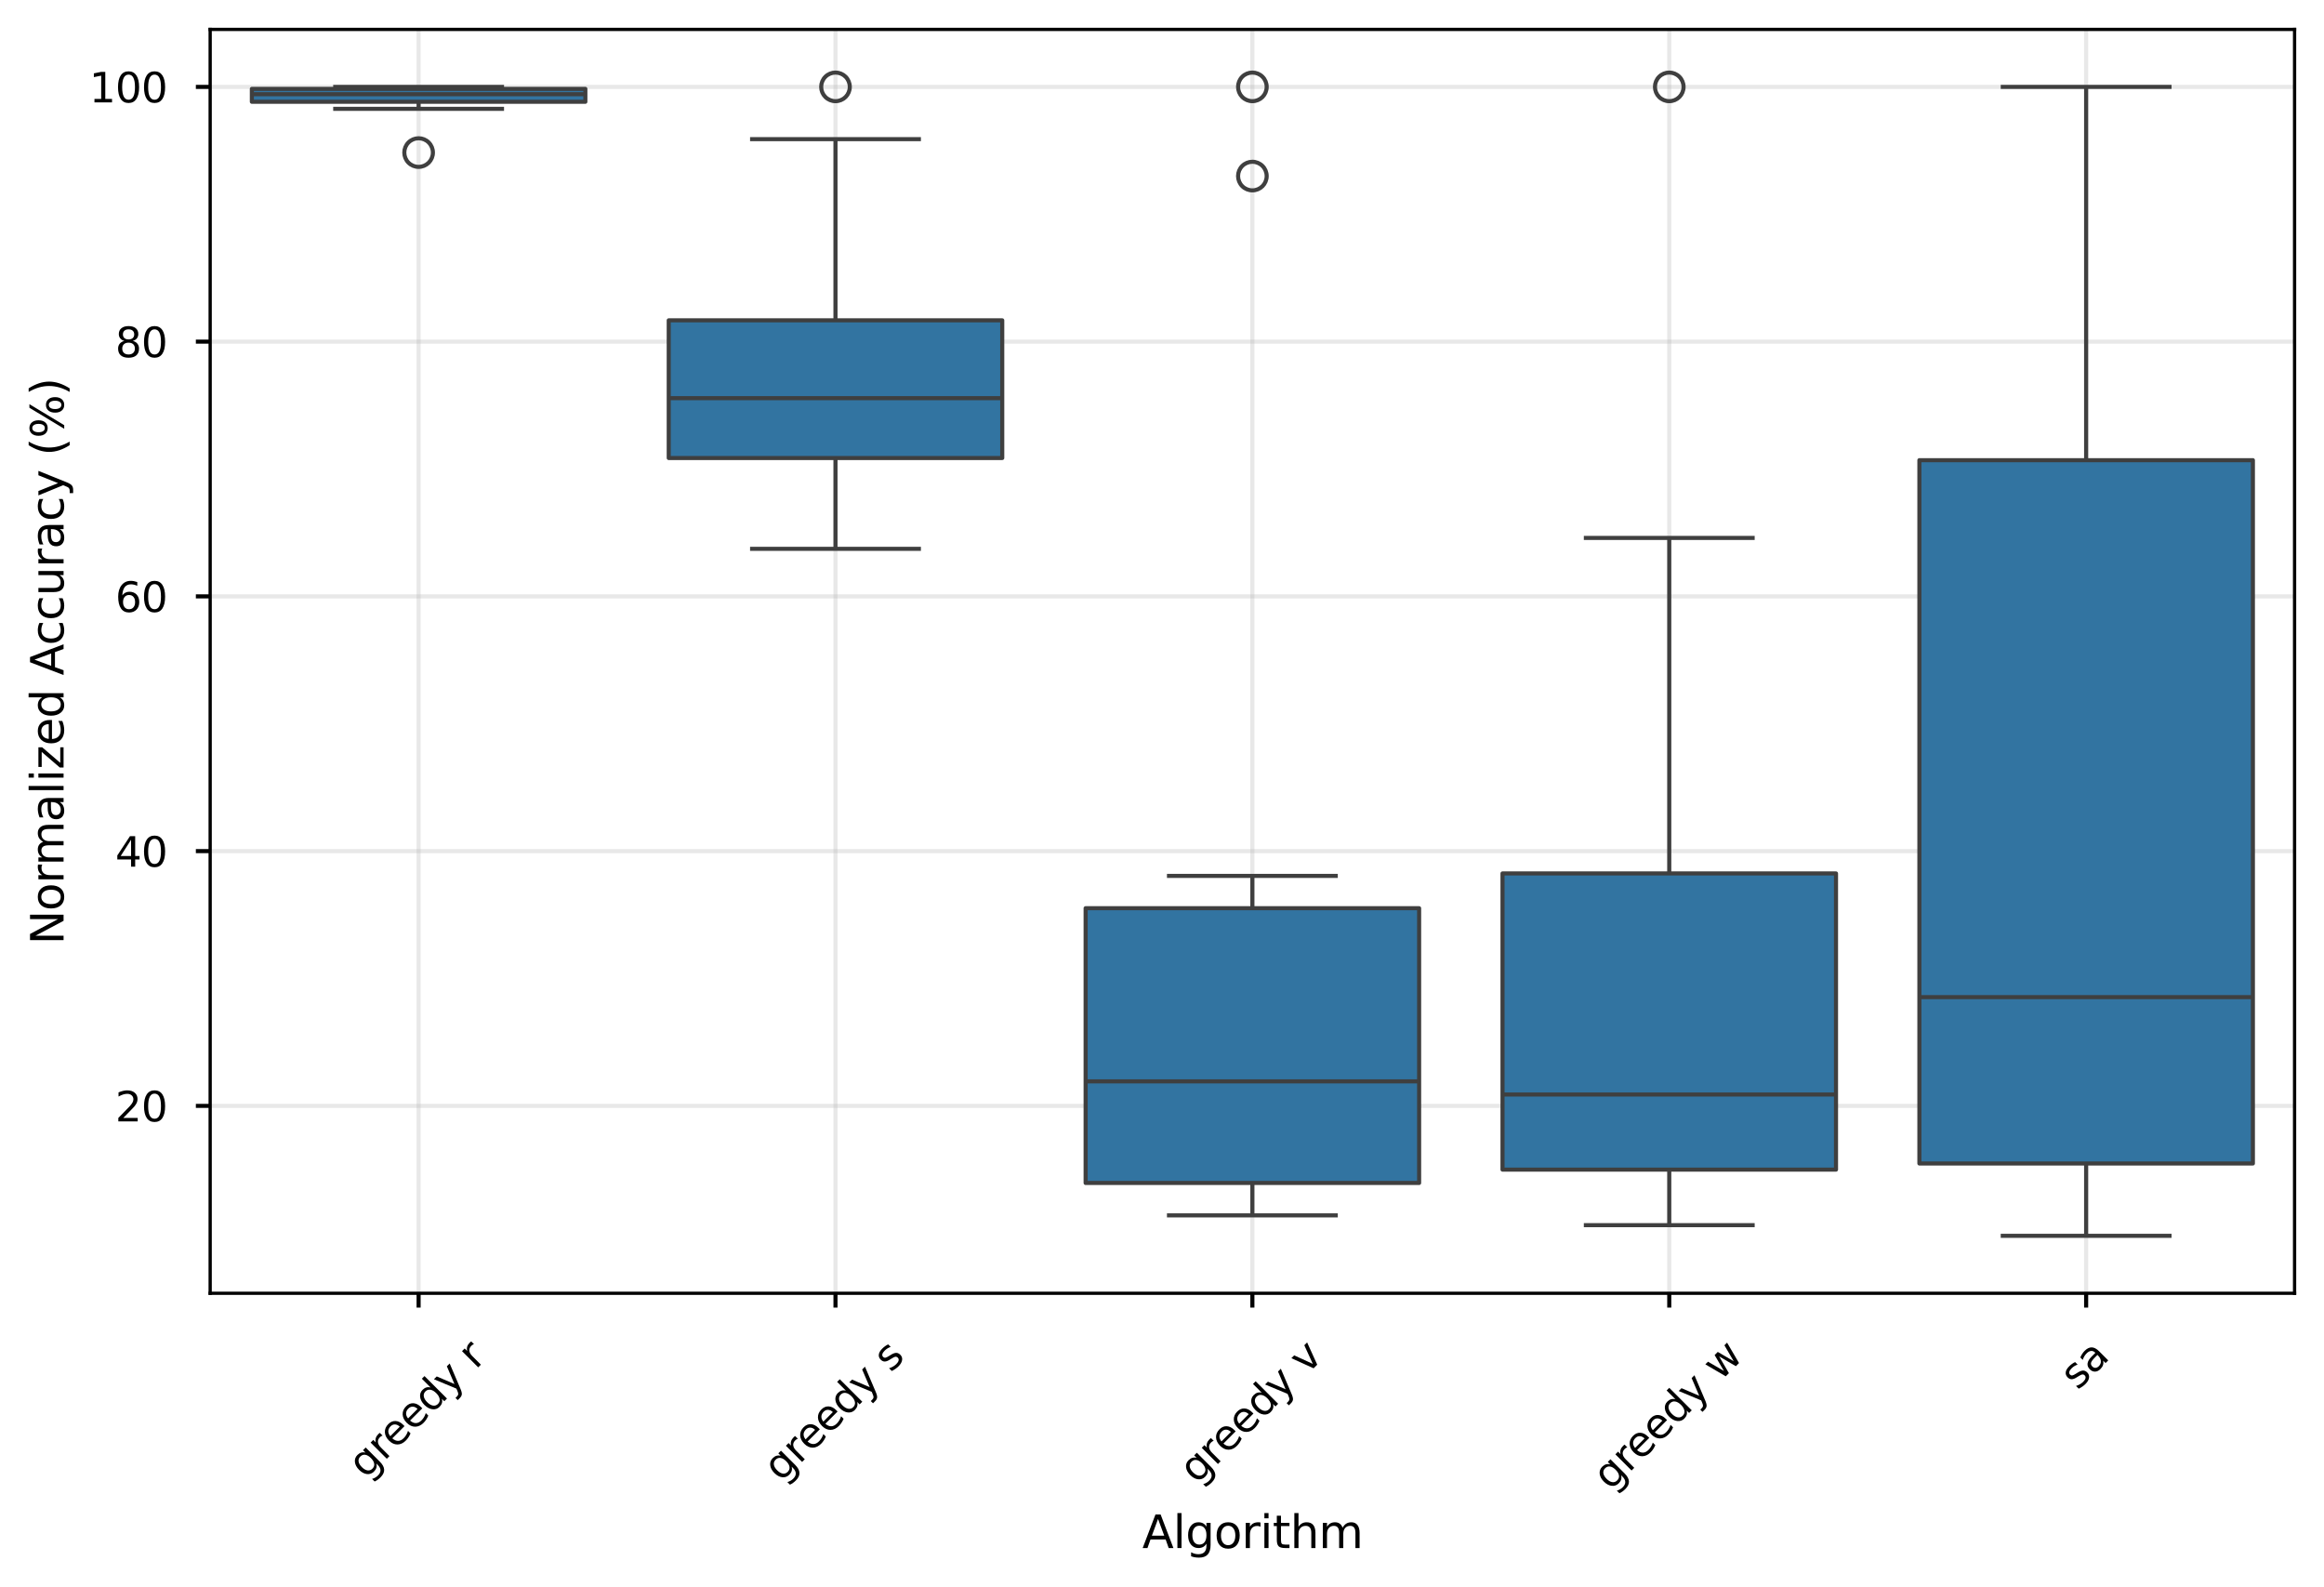 <?xml version="1.0" encoding="utf-8" standalone="no"?>
<!DOCTYPE svg PUBLIC "-//W3C//DTD SVG 1.1//EN"
  "http://www.w3.org/Graphics/SVG/1.1/DTD/svg11.dtd">
<svg xmlns:xlink="http://www.w3.org/1999/xlink" width="568.743pt" height="388.294pt" viewBox="0 0 568.743 388.294" xmlns="http://www.w3.org/2000/svg" version="1.1">
 <defs>
  <style type="text/css">*{stroke-linejoin: round; stroke-linecap: butt}</style>
 </defs>
 <g id="figure_1">
  <g id="patch_1">
   <path d="M 0 388.294 
L 568.743 388.294 
L 568.743 0 
L 0 0 
z
" style="fill: #ffffff"/>
  </g>
  <g id="axes_1">
   <g id="patch_2">
    <path d="M 51.433 316.462 
L 561.543 316.462 
L 561.543 7.2 
L 51.433 7.2 
z
" style="fill: #ffffff"/>
   </g>
   <g id="matplotlib.axis_1">
    <g id="xtick_1">
     <g id="line2d_1">
      <path d="M 102.444 316.462 
L 102.444 7.2 
" clip-path="url(#p4f96dc0944)" style="fill: none; stroke: #b0b0b0; stroke-opacity: 0.3; stroke-linecap: square"/>
     </g>
     <g id="line2d_2">
      <defs>
       <path id="m3c3578607c" d="M 0 0 
L 0 3.5 
" style="stroke: #000000"/>
      </defs>
      <g>
       <use xlink:href="#m3c3578607c" x="102.444" y="316.462" style="stroke: #000000"/>
      </g>
     </g>
     <g id="text_1">
      <!-- greedy r -->
      <g transform="translate(89.512 362.101) rotate(-45) scale(0.1 -0.1)">
       <defs>
        <path id="DejaVuSans-67" d="M 2906 1791 
Q 2906 2416 2648 2759 
Q 2391 3103 1925 3103 
Q 1463 3103 1205 2759 
Q 947 2416 947 1791 
Q 947 1169 1205 825 
Q 1463 481 1925 481 
Q 2391 481 2648 825 
Q 2906 1169 2906 1791 
z
M 3481 434 
Q 3481 -459 3084 -895 
Q 2688 -1331 1869 -1331 
Q 1566 -1331 1297 -1286 
Q 1028 -1241 775 -1147 
L 775 -588 
Q 1028 -725 1275 -790 
Q 1522 -856 1778 -856 
Q 2344 -856 2625 -561 
Q 2906 -266 2906 331 
L 2906 616 
Q 2728 306 2450 153 
Q 2172 0 1784 0 
Q 1141 0 747 490 
Q 353 981 353 1791 
Q 353 2603 747 3093 
Q 1141 3584 1784 3584 
Q 2172 3584 2450 3431 
Q 2728 3278 2906 2969 
L 2906 3500 
L 3481 3500 
L 3481 434 
z
" transform="scale(0.016)"/>
        <path id="DejaVuSans-72" d="M 2631 2963 
Q 2534 3019 2420 3045 
Q 2306 3072 2169 3072 
Q 1681 3072 1420 2755 
Q 1159 2438 1159 1844 
L 1159 0 
L 581 0 
L 581 3500 
L 1159 3500 
L 1159 2956 
Q 1341 3275 1631 3429 
Q 1922 3584 2338 3584 
Q 2397 3584 2469 3576 
Q 2541 3569 2628 3553 
L 2631 2963 
z
" transform="scale(0.016)"/>
        <path id="DejaVuSans-65" d="M 3597 1894 
L 3597 1613 
L 953 1613 
Q 991 1019 1311 708 
Q 1631 397 2203 397 
Q 2534 397 2845 478 
Q 3156 559 3463 722 
L 3463 178 
Q 3153 47 2828 -22 
Q 2503 -91 2169 -91 
Q 1331 -91 842 396 
Q 353 884 353 1716 
Q 353 2575 817 3079 
Q 1281 3584 2069 3584 
Q 2775 3584 3186 3129 
Q 3597 2675 3597 1894 
z
M 3022 2063 
Q 3016 2534 2758 2815 
Q 2500 3097 2075 3097 
Q 1594 3097 1305 2825 
Q 1016 2553 972 2059 
L 3022 2063 
z
" transform="scale(0.016)"/>
        <path id="DejaVuSans-64" d="M 2906 2969 
L 2906 4863 
L 3481 4863 
L 3481 0 
L 2906 0 
L 2906 525 
Q 2725 213 2448 61 
Q 2172 -91 1784 -91 
Q 1150 -91 751 415 
Q 353 922 353 1747 
Q 353 2572 751 3078 
Q 1150 3584 1784 3584 
Q 2172 3584 2448 3432 
Q 2725 3281 2906 2969 
z
M 947 1747 
Q 947 1113 1208 752 
Q 1469 391 1925 391 
Q 2381 391 2643 752 
Q 2906 1113 2906 1747 
Q 2906 2381 2643 2742 
Q 2381 3103 1925 3103 
Q 1469 3103 1208 2742 
Q 947 2381 947 1747 
z
" transform="scale(0.016)"/>
        <path id="DejaVuSans-79" d="M 2059 -325 
Q 1816 -950 1584 -1140 
Q 1353 -1331 966 -1331 
L 506 -1331 
L 506 -850 
L 844 -850 
Q 1081 -850 1212 -737 
Q 1344 -625 1503 -206 
L 1606 56 
L 191 3500 
L 800 3500 
L 1894 763 
L 2988 3500 
L 3597 3500 
L 2059 -325 
z
" transform="scale(0.016)"/>
        <path id="DejaVuSans-20" transform="scale(0.016)"/>
       </defs>
       <use xlink:href="#DejaVuSans-67"/>
       <use xlink:href="#DejaVuSans-72" transform="translate(63.477 0)"/>
       <use xlink:href="#DejaVuSans-65" transform="translate(102.34 0)"/>
       <use xlink:href="#DejaVuSans-65" transform="translate(163.863 0)"/>
       <use xlink:href="#DejaVuSans-64" transform="translate(225.387 0)"/>
       <use xlink:href="#DejaVuSans-79" transform="translate(288.863 0)"/>
       <use xlink:href="#DejaVuSans-20" transform="translate(348.043 0)"/>
       <use xlink:href="#DejaVuSans-72" transform="translate(379.83 0)"/>
      </g>
     </g>
    </g>
    <g id="xtick_2">
     <g id="line2d_3">
      <path d="M 204.466 316.462 
L 204.466 7.2 
" clip-path="url(#p4f96dc0944)" style="fill: none; stroke: #b0b0b0; stroke-opacity: 0.3; stroke-linecap: square"/>
     </g>
     <g id="line2d_4">
      <g>
       <use xlink:href="#m3c3578607c" x="204.466" y="316.462" style="stroke: #000000"/>
      </g>
     </g>
     <g id="text_2">
      <!-- greedy s -->
      <g transform="translate(191.146 362.878) rotate(-45) scale(0.1 -0.1)">
       <defs>
        <path id="DejaVuSans-73" d="M 2834 3397 
L 2834 2853 
Q 2591 2978 2328 3040 
Q 2066 3103 1784 3103 
Q 1356 3103 1142 2972 
Q 928 2841 928 2578 
Q 928 2378 1081 2264 
Q 1234 2150 1697 2047 
L 1894 2003 
Q 2506 1872 2764 1633 
Q 3022 1394 3022 966 
Q 3022 478 2636 193 
Q 2250 -91 1575 -91 
Q 1294 -91 989 -36 
Q 684 19 347 128 
L 347 722 
Q 666 556 975 473 
Q 1284 391 1588 391 
Q 1994 391 2212 530 
Q 2431 669 2431 922 
Q 2431 1156 2273 1281 
Q 2116 1406 1581 1522 
L 1381 1569 
Q 847 1681 609 1914 
Q 372 2147 372 2553 
Q 372 3047 722 3315 
Q 1072 3584 1716 3584 
Q 2034 3584 2315 3537 
Q 2597 3491 2834 3397 
z
" transform="scale(0.016)"/>
       </defs>
       <use xlink:href="#DejaVuSans-67"/>
       <use xlink:href="#DejaVuSans-72" transform="translate(63.477 0)"/>
       <use xlink:href="#DejaVuSans-65" transform="translate(102.34 0)"/>
       <use xlink:href="#DejaVuSans-65" transform="translate(163.863 0)"/>
       <use xlink:href="#DejaVuSans-64" transform="translate(225.387 0)"/>
       <use xlink:href="#DejaVuSans-79" transform="translate(288.863 0)"/>
       <use xlink:href="#DejaVuSans-20" transform="translate(348.043 0)"/>
       <use xlink:href="#DejaVuSans-73" transform="translate(379.83 0)"/>
      </g>
     </g>
    </g>
    <g id="xtick_3">
     <g id="line2d_5">
      <path d="M 306.488 316.462 
L 306.488 7.2 
" clip-path="url(#p4f96dc0944)" style="fill: none; stroke: #b0b0b0; stroke-opacity: 0.3; stroke-linecap: square"/>
     </g>
     <g id="line2d_6">
      <g>
       <use xlink:href="#m3c3578607c" x="306.488" y="316.462" style="stroke: #000000"/>
      </g>
     </g>
     <g id="text_3">
      <!-- greedy v -->
      <g transform="translate(292.917 363.38) rotate(-45) scale(0.1 -0.1)">
       <defs>
        <path id="DejaVuSans-76" d="M 191 3500 
L 800 3500 
L 1894 563 
L 2988 3500 
L 3597 3500 
L 2284 0 
L 1503 0 
L 191 3500 
z
" transform="scale(0.016)"/>
       </defs>
       <use xlink:href="#DejaVuSans-67"/>
       <use xlink:href="#DejaVuSans-72" transform="translate(63.477 0)"/>
       <use xlink:href="#DejaVuSans-65" transform="translate(102.34 0)"/>
       <use xlink:href="#DejaVuSans-65" transform="translate(163.863 0)"/>
       <use xlink:href="#DejaVuSans-64" transform="translate(225.387 0)"/>
       <use xlink:href="#DejaVuSans-79" transform="translate(288.863 0)"/>
       <use xlink:href="#DejaVuSans-20" transform="translate(348.043 0)"/>
       <use xlink:href="#DejaVuSans-76" transform="translate(379.83 0)"/>
      </g>
     </g>
    </g>
    <g id="xtick_4">
     <g id="line2d_7">
      <path d="M 408.51 316.462 
L 408.51 7.2 
" clip-path="url(#p4f96dc0944)" style="fill: none; stroke: #b0b0b0; stroke-opacity: 0.3; stroke-linecap: square"/>
     </g>
     <g id="line2d_8">
      <g>
       <use xlink:href="#m3c3578607c" x="408.51" y="316.462" style="stroke: #000000"/>
      </g>
     </g>
     <g id="text_4">
      <!-- greedy w -->
      <g transform="translate(394.14 364.977) rotate(-45) scale(0.1 -0.1)">
       <defs>
        <path id="DejaVuSans-77" d="M 269 3500 
L 844 3500 
L 1563 769 
L 2278 3500 
L 2956 3500 
L 3675 769 
L 4391 3500 
L 4966 3500 
L 4050 0 
L 3372 0 
L 2619 2869 
L 1863 0 
L 1184 0 
L 269 3500 
z
" transform="scale(0.016)"/>
       </defs>
       <use xlink:href="#DejaVuSans-67"/>
       <use xlink:href="#DejaVuSans-72" transform="translate(63.477 0)"/>
       <use xlink:href="#DejaVuSans-65" transform="translate(102.34 0)"/>
       <use xlink:href="#DejaVuSans-65" transform="translate(163.863 0)"/>
       <use xlink:href="#DejaVuSans-64" transform="translate(225.387 0)"/>
       <use xlink:href="#DejaVuSans-79" transform="translate(288.863 0)"/>
       <use xlink:href="#DejaVuSans-20" transform="translate(348.043 0)"/>
       <use xlink:href="#DejaVuSans-77" transform="translate(379.83 0)"/>
      </g>
     </g>
    </g>
    <g id="xtick_5">
     <g id="line2d_9">
      <path d="M 510.532 316.462 
L 510.532 7.2 
" clip-path="url(#p4f96dc0944)" style="fill: none; stroke: #b0b0b0; stroke-opacity: 0.3; stroke-linecap: square"/>
     </g>
     <g id="line2d_10">
      <g>
       <use xlink:href="#m3c3578607c" x="510.532" y="316.462" style="stroke: #000000"/>
      </g>
     </g>
     <g id="text_5">
      <!-- sa -->
      <g transform="translate(508.475 340.351) rotate(-45) scale(0.1 -0.1)">
       <defs>
        <path id="DejaVuSans-61" d="M 2194 1759 
Q 1497 1759 1228 1600 
Q 959 1441 959 1056 
Q 959 750 1161 570 
Q 1363 391 1709 391 
Q 2188 391 2477 730 
Q 2766 1069 2766 1631 
L 2766 1759 
L 2194 1759 
z
M 3341 1997 
L 3341 0 
L 2766 0 
L 2766 531 
Q 2569 213 2275 61 
Q 1981 -91 1556 -91 
Q 1019 -91 701 211 
Q 384 513 384 1019 
Q 384 1609 779 1909 
Q 1175 2209 1959 2209 
L 2766 2209 
L 2766 2266 
Q 2766 2663 2505 2880 
Q 2244 3097 1772 3097 
Q 1472 3097 1187 3025 
Q 903 2953 641 2809 
L 641 3341 
Q 956 3463 1253 3523 
Q 1550 3584 1831 3584 
Q 2591 3584 2966 3190 
Q 3341 2797 3341 1997 
z
" transform="scale(0.016)"/>
       </defs>
       <use xlink:href="#DejaVuSans-73"/>
       <use xlink:href="#DejaVuSans-61" transform="translate(52.1 0)"/>
      </g>
     </g>
    </g>
    <g id="text_6">
     <!-- Algorithm -->
     <g transform="translate(279.553 378.806) scale(0.11 -0.11)">
      <defs>
       <path id="DejaVuSans-41" d="M 2188 4044 
L 1331 1722 
L 3047 1722 
L 2188 4044 
z
M 1831 4666 
L 2547 4666 
L 4325 0 
L 3669 0 
L 3244 1197 
L 1141 1197 
L 716 0 
L 50 0 
L 1831 4666 
z
" transform="scale(0.016)"/>
       <path id="DejaVuSans-6c" d="M 603 4863 
L 1178 4863 
L 1178 0 
L 603 0 
L 603 4863 
z
" transform="scale(0.016)"/>
       <path id="DejaVuSans-6f" d="M 1959 3097 
Q 1497 3097 1228 2736 
Q 959 2375 959 1747 
Q 959 1119 1226 758 
Q 1494 397 1959 397 
Q 2419 397 2687 759 
Q 2956 1122 2956 1747 
Q 2956 2369 2687 2733 
Q 2419 3097 1959 3097 
z
M 1959 3584 
Q 2709 3584 3137 3096 
Q 3566 2609 3566 1747 
Q 3566 888 3137 398 
Q 2709 -91 1959 -91 
Q 1206 -91 779 398 
Q 353 888 353 1747 
Q 353 2609 779 3096 
Q 1206 3584 1959 3584 
z
" transform="scale(0.016)"/>
       <path id="DejaVuSans-69" d="M 603 3500 
L 1178 3500 
L 1178 0 
L 603 0 
L 603 3500 
z
M 603 4863 
L 1178 4863 
L 1178 4134 
L 603 4134 
L 603 4863 
z
" transform="scale(0.016)"/>
       <path id="DejaVuSans-74" d="M 1172 4494 
L 1172 3500 
L 2356 3500 
L 2356 3053 
L 1172 3053 
L 1172 1153 
Q 1172 725 1289 603 
Q 1406 481 1766 481 
L 2356 481 
L 2356 0 
L 1766 0 
Q 1100 0 847 248 
Q 594 497 594 1153 
L 594 3053 
L 172 3053 
L 172 3500 
L 594 3500 
L 594 4494 
L 1172 4494 
z
" transform="scale(0.016)"/>
       <path id="DejaVuSans-68" d="M 3513 2113 
L 3513 0 
L 2938 0 
L 2938 2094 
Q 2938 2591 2744 2837 
Q 2550 3084 2163 3084 
Q 1697 3084 1428 2787 
Q 1159 2491 1159 1978 
L 1159 0 
L 581 0 
L 581 4863 
L 1159 4863 
L 1159 2956 
Q 1366 3272 1645 3428 
Q 1925 3584 2291 3584 
Q 2894 3584 3203 3211 
Q 3513 2838 3513 2113 
z
" transform="scale(0.016)"/>
       <path id="DejaVuSans-6d" d="M 3328 2828 
Q 3544 3216 3844 3400 
Q 4144 3584 4550 3584 
Q 5097 3584 5394 3201 
Q 5691 2819 5691 2113 
L 5691 0 
L 5113 0 
L 5113 2094 
Q 5113 2597 4934 2840 
Q 4756 3084 4391 3084 
Q 3944 3084 3684 2787 
Q 3425 2491 3425 1978 
L 3425 0 
L 2847 0 
L 2847 2094 
Q 2847 2600 2669 2842 
Q 2491 3084 2119 3084 
Q 1678 3084 1418 2786 
Q 1159 2488 1159 1978 
L 1159 0 
L 581 0 
L 581 3500 
L 1159 3500 
L 1159 2956 
Q 1356 3278 1631 3431 
Q 1906 3584 2284 3584 
Q 2666 3584 2933 3390 
Q 3200 3197 3328 2828 
z
" transform="scale(0.016)"/>
      </defs>
      <use xlink:href="#DejaVuSans-41"/>
      <use xlink:href="#DejaVuSans-6c" transform="translate(68.408 0)"/>
      <use xlink:href="#DejaVuSans-67" transform="translate(96.191 0)"/>
      <use xlink:href="#DejaVuSans-6f" transform="translate(159.668 0)"/>
      <use xlink:href="#DejaVuSans-72" transform="translate(220.85 0)"/>
      <use xlink:href="#DejaVuSans-69" transform="translate(261.963 0)"/>
      <use xlink:href="#DejaVuSans-74" transform="translate(289.746 0)"/>
      <use xlink:href="#DejaVuSans-68" transform="translate(328.955 0)"/>
      <use xlink:href="#DejaVuSans-6d" transform="translate(392.334 0)"/>
     </g>
    </g>
   </g>
   <g id="matplotlib.axis_2">
    <g id="ytick_1">
     <g id="line2d_11">
      <path d="M 51.433 270.608 
L 561.543 270.608 
" clip-path="url(#p4f96dc0944)" style="fill: none; stroke: #b0b0b0; stroke-opacity: 0.3; stroke-linecap: square"/>
     </g>
     <g id="line2d_12">
      <defs>
       <path id="m51a00b2eea" d="M 0 0 
L -3.5 0 
" style="stroke: #000000"/>
      </defs>
      <g>
       <use xlink:href="#m51a00b2eea" x="51.433" y="270.608" style="stroke: #000000"/>
      </g>
     </g>
     <g id="text_7">
      <!-- 20 -->
      <g transform="translate(28.208 274.408) scale(0.1 -0.1)">
       <defs>
        <path id="DejaVuSans-32" d="M 1228 531 
L 3431 531 
L 3431 0 
L 469 0 
L 469 531 
Q 828 903 1448 1529 
Q 2069 2156 2228 2338 
Q 2531 2678 2651 2914 
Q 2772 3150 2772 3378 
Q 2772 3750 2511 3984 
Q 2250 4219 1831 4219 
Q 1534 4219 1204 4116 
Q 875 4013 500 3803 
L 500 4441 
Q 881 4594 1212 4672 
Q 1544 4750 1819 4750 
Q 2544 4750 2975 4387 
Q 3406 4025 3406 3419 
Q 3406 3131 3298 2873 
Q 3191 2616 2906 2266 
Q 2828 2175 2409 1742 
Q 1991 1309 1228 531 
z
" transform="scale(0.016)"/>
        <path id="DejaVuSans-30" d="M 2034 4250 
Q 1547 4250 1301 3770 
Q 1056 3291 1056 2328 
Q 1056 1369 1301 889 
Q 1547 409 2034 409 
Q 2525 409 2770 889 
Q 3016 1369 3016 2328 
Q 3016 3291 2770 3770 
Q 2525 4250 2034 4250 
z
M 2034 4750 
Q 2819 4750 3233 4129 
Q 3647 3509 3647 2328 
Q 3647 1150 3233 529 
Q 2819 -91 2034 -91 
Q 1250 -91 836 529 
Q 422 1150 422 2328 
Q 422 3509 836 4129 
Q 1250 4750 2034 4750 
z
" transform="scale(0.016)"/>
       </defs>
       <use xlink:href="#DejaVuSans-32"/>
       <use xlink:href="#DejaVuSans-30" transform="translate(63.623 0)"/>
      </g>
     </g>
    </g>
    <g id="ytick_2">
     <g id="line2d_13">
      <path d="M 51.433 208.271 
L 561.543 208.271 
" clip-path="url(#p4f96dc0944)" style="fill: none; stroke: #b0b0b0; stroke-opacity: 0.3; stroke-linecap: square"/>
     </g>
     <g id="line2d_14">
      <g>
       <use xlink:href="#m51a00b2eea" x="51.433" y="208.271" style="stroke: #000000"/>
      </g>
     </g>
     <g id="text_8">
      <!-- 40 -->
      <g transform="translate(28.208 212.07) scale(0.1 -0.1)">
       <defs>
        <path id="DejaVuSans-34" d="M 2419 4116 
L 825 1625 
L 2419 1625 
L 2419 4116 
z
M 2253 4666 
L 3047 4666 
L 3047 1625 
L 3713 1625 
L 3713 1100 
L 3047 1100 
L 3047 0 
L 2419 0 
L 2419 1100 
L 313 1100 
L 313 1709 
L 2253 4666 
z
" transform="scale(0.016)"/>
       </defs>
       <use xlink:href="#DejaVuSans-34"/>
       <use xlink:href="#DejaVuSans-30" transform="translate(63.623 0)"/>
      </g>
     </g>
    </g>
    <g id="ytick_3">
     <g id="line2d_15">
      <path d="M 51.433 145.933 
L 561.543 145.933 
" clip-path="url(#p4f96dc0944)" style="fill: none; stroke: #b0b0b0; stroke-opacity: 0.3; stroke-linecap: square"/>
     </g>
     <g id="line2d_16">
      <g>
       <use xlink:href="#m51a00b2eea" x="51.433" y="145.933" style="stroke: #000000"/>
      </g>
     </g>
     <g id="text_9">
      <!-- 60 -->
      <g transform="translate(28.208 149.732) scale(0.1 -0.1)">
       <defs>
        <path id="DejaVuSans-36" d="M 2113 2584 
Q 1688 2584 1439 2293 
Q 1191 2003 1191 1497 
Q 1191 994 1439 701 
Q 1688 409 2113 409 
Q 2538 409 2786 701 
Q 3034 994 3034 1497 
Q 3034 2003 2786 2293 
Q 2538 2584 2113 2584 
z
M 3366 4563 
L 3366 3988 
Q 3128 4100 2886 4159 
Q 2644 4219 2406 4219 
Q 1781 4219 1451 3797 
Q 1122 3375 1075 2522 
Q 1259 2794 1537 2939 
Q 1816 3084 2150 3084 
Q 2853 3084 3261 2657 
Q 3669 2231 3669 1497 
Q 3669 778 3244 343 
Q 2819 -91 2113 -91 
Q 1303 -91 875 529 
Q 447 1150 447 2328 
Q 447 3434 972 4092 
Q 1497 4750 2381 4750 
Q 2619 4750 2861 4703 
Q 3103 4656 3366 4563 
z
" transform="scale(0.016)"/>
       </defs>
       <use xlink:href="#DejaVuSans-36"/>
       <use xlink:href="#DejaVuSans-30" transform="translate(63.623 0)"/>
      </g>
     </g>
    </g>
    <g id="ytick_4">
     <g id="line2d_17">
      <path d="M 51.433 83.595 
L 561.543 83.595 
" clip-path="url(#p4f96dc0944)" style="fill: none; stroke: #b0b0b0; stroke-opacity: 0.3; stroke-linecap: square"/>
     </g>
     <g id="line2d_18">
      <g>
       <use xlink:href="#m51a00b2eea" x="51.433" y="83.595" style="stroke: #000000"/>
      </g>
     </g>
     <g id="text_10">
      <!-- 80 -->
      <g transform="translate(28.208 87.394) scale(0.1 -0.1)">
       <defs>
        <path id="DejaVuSans-38" d="M 2034 2216 
Q 1584 2216 1326 1975 
Q 1069 1734 1069 1313 
Q 1069 891 1326 650 
Q 1584 409 2034 409 
Q 2484 409 2743 651 
Q 3003 894 3003 1313 
Q 3003 1734 2745 1975 
Q 2488 2216 2034 2216 
z
M 1403 2484 
Q 997 2584 770 2862 
Q 544 3141 544 3541 
Q 544 4100 942 4425 
Q 1341 4750 2034 4750 
Q 2731 4750 3128 4425 
Q 3525 4100 3525 3541 
Q 3525 3141 3298 2862 
Q 3072 2584 2669 2484 
Q 3125 2378 3379 2068 
Q 3634 1759 3634 1313 
Q 3634 634 3220 271 
Q 2806 -91 2034 -91 
Q 1263 -91 848 271 
Q 434 634 434 1313 
Q 434 1759 690 2068 
Q 947 2378 1403 2484 
z
M 1172 3481 
Q 1172 3119 1398 2916 
Q 1625 2713 2034 2713 
Q 2441 2713 2670 2916 
Q 2900 3119 2900 3481 
Q 2900 3844 2670 4047 
Q 2441 4250 2034 4250 
Q 1625 4250 1398 4047 
Q 1172 3844 1172 3481 
z
" transform="scale(0.016)"/>
       </defs>
       <use xlink:href="#DejaVuSans-38"/>
       <use xlink:href="#DejaVuSans-30" transform="translate(63.623 0)"/>
      </g>
     </g>
    </g>
    <g id="ytick_5">
     <g id="line2d_19">
      <path d="M 51.433 21.257 
L 561.543 21.257 
" clip-path="url(#p4f96dc0944)" style="fill: none; stroke: #b0b0b0; stroke-opacity: 0.3; stroke-linecap: square"/>
     </g>
     <g id="line2d_20">
      <g>
       <use xlink:href="#m51a00b2eea" x="51.433" y="21.257" style="stroke: #000000"/>
      </g>
     </g>
     <g id="text_11">
      <!-- 100 -->
      <g transform="translate(21.846 25.057) scale(0.1 -0.1)">
       <defs>
        <path id="DejaVuSans-31" d="M 794 531 
L 1825 531 
L 1825 4091 
L 703 3866 
L 703 4441 
L 1819 4666 
L 2450 4666 
L 2450 531 
L 3481 531 
L 3481 0 
L 794 0 
L 794 531 
z
" transform="scale(0.016)"/>
       </defs>
       <use xlink:href="#DejaVuSans-31"/>
       <use xlink:href="#DejaVuSans-30" transform="translate(63.623 0)"/>
       <use xlink:href="#DejaVuSans-30" transform="translate(127.246 0)"/>
      </g>
     </g>
    </g>
    <g id="text_12">
     <!-- Normalized Accuracy (%) -->
     <g transform="translate(15.558 231.146) rotate(-90) scale(0.11 -0.11)">
      <defs>
       <path id="DejaVuSans-4e" d="M 628 4666 
L 1478 4666 
L 3547 763 
L 3547 4666 
L 4159 4666 
L 4159 0 
L 3309 0 
L 1241 3903 
L 1241 0 
L 628 0 
L 628 4666 
z
" transform="scale(0.016)"/>
       <path id="DejaVuSans-7a" d="M 353 3500 
L 3084 3500 
L 3084 2975 
L 922 459 
L 3084 459 
L 3084 0 
L 275 0 
L 275 525 
L 2438 3041 
L 353 3041 
L 353 3500 
z
" transform="scale(0.016)"/>
       <path id="DejaVuSans-63" d="M 3122 3366 
L 3122 2828 
Q 2878 2963 2633 3030 
Q 2388 3097 2138 3097 
Q 1578 3097 1268 2742 
Q 959 2388 959 1747 
Q 959 1106 1268 751 
Q 1578 397 2138 397 
Q 2388 397 2633 464 
Q 2878 531 3122 666 
L 3122 134 
Q 2881 22 2623 -34 
Q 2366 -91 2075 -91 
Q 1284 -91 818 406 
Q 353 903 353 1747 
Q 353 2603 823 3093 
Q 1294 3584 2113 3584 
Q 2378 3584 2631 3529 
Q 2884 3475 3122 3366 
z
" transform="scale(0.016)"/>
       <path id="DejaVuSans-75" d="M 544 1381 
L 544 3500 
L 1119 3500 
L 1119 1403 
Q 1119 906 1312 657 
Q 1506 409 1894 409 
Q 2359 409 2629 706 
Q 2900 1003 2900 1516 
L 2900 3500 
L 3475 3500 
L 3475 0 
L 2900 0 
L 2900 538 
Q 2691 219 2414 64 
Q 2138 -91 1772 -91 
Q 1169 -91 856 284 
Q 544 659 544 1381 
z
M 1991 3584 
L 1991 3584 
z
" transform="scale(0.016)"/>
       <path id="DejaVuSans-28" d="M 1984 4856 
Q 1566 4138 1362 3434 
Q 1159 2731 1159 2009 
Q 1159 1288 1364 580 
Q 1569 -128 1984 -844 
L 1484 -844 
Q 1016 -109 783 600 
Q 550 1309 550 2009 
Q 550 2706 781 3412 
Q 1013 4119 1484 4856 
L 1984 4856 
z
" transform="scale(0.016)"/>
       <path id="DejaVuSans-25" d="M 4653 2053 
Q 4381 2053 4226 1822 
Q 4072 1591 4072 1178 
Q 4072 772 4226 539 
Q 4381 306 4653 306 
Q 4919 306 5073 539 
Q 5228 772 5228 1178 
Q 5228 1588 5073 1820 
Q 4919 2053 4653 2053 
z
M 4653 2450 
Q 5147 2450 5437 2106 
Q 5728 1763 5728 1178 
Q 5728 594 5436 251 
Q 5144 -91 4653 -91 
Q 4153 -91 3862 251 
Q 3572 594 3572 1178 
Q 3572 1766 3864 2108 
Q 4156 2450 4653 2450 
z
M 1428 4353 
Q 1159 4353 1004 4120 
Q 850 3888 850 3481 
Q 850 3069 1003 2837 
Q 1156 2606 1428 2606 
Q 1700 2606 1854 2837 
Q 2009 3069 2009 3481 
Q 2009 3884 1853 4118 
Q 1697 4353 1428 4353 
z
M 4250 4750 
L 4750 4750 
L 1831 -91 
L 1331 -91 
L 4250 4750 
z
M 1428 4750 
Q 1922 4750 2215 4408 
Q 2509 4066 2509 3481 
Q 2509 2891 2217 2550 
Q 1925 2209 1428 2209 
Q 931 2209 642 2551 
Q 353 2894 353 3481 
Q 353 4063 643 4406 
Q 934 4750 1428 4750 
z
" transform="scale(0.016)"/>
       <path id="DejaVuSans-29" d="M 513 4856 
L 1013 4856 
Q 1481 4119 1714 3412 
Q 1947 2706 1947 2009 
Q 1947 1309 1714 600 
Q 1481 -109 1013 -844 
L 513 -844 
Q 928 -128 1133 580 
Q 1338 1288 1338 2009 
Q 1338 2731 1133 3434 
Q 928 4138 513 4856 
z
" transform="scale(0.016)"/>
      </defs>
      <use xlink:href="#DejaVuSans-4e"/>
      <use xlink:href="#DejaVuSans-6f" transform="translate(74.805 0)"/>
      <use xlink:href="#DejaVuSans-72" transform="translate(135.986 0)"/>
      <use xlink:href="#DejaVuSans-6d" transform="translate(175.35 0)"/>
      <use xlink:href="#DejaVuSans-61" transform="translate(272.762 0)"/>
      <use xlink:href="#DejaVuSans-6c" transform="translate(334.041 0)"/>
      <use xlink:href="#DejaVuSans-69" transform="translate(361.824 0)"/>
      <use xlink:href="#DejaVuSans-7a" transform="translate(389.607 0)"/>
      <use xlink:href="#DejaVuSans-65" transform="translate(442.098 0)"/>
      <use xlink:href="#DejaVuSans-64" transform="translate(503.621 0)"/>
      <use xlink:href="#DejaVuSans-20" transform="translate(567.098 0)"/>
      <use xlink:href="#DejaVuSans-41" transform="translate(598.885 0)"/>
      <use xlink:href="#DejaVuSans-63" transform="translate(665.543 0)"/>
      <use xlink:href="#DejaVuSans-63" transform="translate(720.523 0)"/>
      <use xlink:href="#DejaVuSans-75" transform="translate(775.504 0)"/>
      <use xlink:href="#DejaVuSans-72" transform="translate(838.883 0)"/>
      <use xlink:href="#DejaVuSans-61" transform="translate(879.996 0)"/>
      <use xlink:href="#DejaVuSans-63" transform="translate(941.275 0)"/>
      <use xlink:href="#DejaVuSans-79" transform="translate(996.256 0)"/>
      <use xlink:href="#DejaVuSans-20" transform="translate(1055.436 0)"/>
      <use xlink:href="#DejaVuSans-28" transform="translate(1087.223 0)"/>
      <use xlink:href="#DejaVuSans-25" transform="translate(1126.236 0)"/>
      <use xlink:href="#DejaVuSans-29" transform="translate(1221.256 0)"/>
     </g>
    </g>
   </g>
   <g id="patch_3">
    <path d="M 61.636 24.903 
L 143.253 24.903 
L 143.253 21.746 
L 61.636 21.746 
L 61.636 24.903 
z
" clip-path="url(#p4f96dc0944)" style="fill: #3274a1; stroke: #3f3f3f; stroke-linejoin: miter"/>
   </g>
   <g id="line2d_21">
    <path d="M 102.444 24.903 
L 102.444 26.628 
" clip-path="url(#p4f96dc0944)" style="fill: none; stroke: #3f3f3f"/>
   </g>
   <g id="line2d_22">
    <path d="M 102.444 21.746 
L 102.444 21.257 
" clip-path="url(#p4f96dc0944)" style="fill: none; stroke: #3f3f3f"/>
   </g>
   <g id="line2d_23">
    <path d="M 82.04 26.628 
L 122.849 26.628 
" clip-path="url(#p4f96dc0944)" style="fill: none; stroke: #3f3f3f; stroke-linecap: square"/>
   </g>
   <g id="line2d_24">
    <path d="M 82.04 21.257 
L 122.849 21.257 
" clip-path="url(#p4f96dc0944)" style="fill: none; stroke: #3f3f3f; stroke-linecap: square"/>
   </g>
   <g id="line2d_25">
    <defs>
     <path id="m41f77a1627" d="M 0 3.5 
C 0.928 3.5 1.819 3.131 2.475 2.475 
C 3.131 1.819 3.5 0.928 3.5 0 
C 3.5 -0.928 3.131 -1.819 2.475 -2.475 
C 1.819 -3.131 0.928 -3.5 0 -3.5 
C -0.928 -3.5 -1.819 -3.131 -2.475 -2.475 
C -3.131 -1.819 -3.5 -0.928 -3.5 0 
C -3.5 0.928 -3.131 1.819 -2.475 2.475 
C -1.819 3.131 -0.928 3.5 0 3.5 
z
" style="stroke: #3f3f3f"/>
    </defs>
    <g clip-path="url(#p4f96dc0944)">
     <use xlink:href="#m41f77a1627" x="102.444" y="37.334" style="fill-opacity: 0; stroke: #3f3f3f"/>
    </g>
   </g>
   <g id="patch_4">
    <path d="M 163.658 112.077 
L 245.275 112.077 
L 245.275 78.384 
L 163.658 78.384 
L 163.658 112.077 
z
" clip-path="url(#p4f96dc0944)" style="fill: #3274a1; stroke: #3f3f3f; stroke-linejoin: miter"/>
   </g>
   <g id="line2d_26">
    <path d="M 204.466 112.077 
L 204.466 134.298 
" clip-path="url(#p4f96dc0944)" style="fill: none; stroke: #3f3f3f"/>
   </g>
   <g id="line2d_27">
    <path d="M 204.466 78.384 
L 204.466 34.049 
" clip-path="url(#p4f96dc0944)" style="fill: none; stroke: #3f3f3f"/>
   </g>
   <g id="line2d_28">
    <path d="M 184.062 134.298 
L 224.871 134.298 
" clip-path="url(#p4f96dc0944)" style="fill: none; stroke: #3f3f3f; stroke-linecap: square"/>
   </g>
   <g id="line2d_29">
    <path d="M 184.062 34.049 
L 224.871 34.049 
" clip-path="url(#p4f96dc0944)" style="fill: none; stroke: #3f3f3f; stroke-linecap: square"/>
   </g>
   <g id="line2d_30">
    <g clip-path="url(#p4f96dc0944)">
     <use xlink:href="#m41f77a1627" x="204.466" y="21.257" style="fill-opacity: 0; stroke: #3f3f3f"/>
    </g>
   </g>
   <g id="patch_5">
    <path d="M 265.68 289.472 
L 347.297 289.472 
L 347.297 222.24 
L 265.68 222.24 
L 265.68 289.472 
z
" clip-path="url(#p4f96dc0944)" style="fill: #3274a1; stroke: #3f3f3f; stroke-linejoin: miter"/>
   </g>
   <g id="line2d_31">
    <path d="M 306.488 289.472 
L 306.488 297.406 
" clip-path="url(#p4f96dc0944)" style="fill: none; stroke: #3f3f3f"/>
   </g>
   <g id="line2d_32">
    <path d="M 306.488 222.24 
L 306.488 214.337 
" clip-path="url(#p4f96dc0944)" style="fill: none; stroke: #3f3f3f"/>
   </g>
   <g id="line2d_33">
    <path d="M 286.084 297.406 
L 326.893 297.406 
" clip-path="url(#p4f96dc0944)" style="fill: none; stroke: #3f3f3f; stroke-linecap: square"/>
   </g>
   <g id="line2d_34">
    <path d="M 286.084 214.337 
L 326.893 214.337 
" clip-path="url(#p4f96dc0944)" style="fill: none; stroke: #3f3f3f; stroke-linecap: square"/>
   </g>
   <g id="line2d_35">
    <g clip-path="url(#p4f96dc0944)">
     <use xlink:href="#m41f77a1627" x="306.488" y="43.084" style="fill-opacity: 0; stroke: #3f3f3f"/>
     <use xlink:href="#m41f77a1627" x="306.488" y="21.257" style="fill-opacity: 0; stroke: #3f3f3f"/>
    </g>
   </g>
   <g id="patch_6">
    <path d="M 367.702 286.205 
L 449.319 286.205 
L 449.319 213.731 
L 367.702 213.731 
L 367.702 286.205 
z
" clip-path="url(#p4f96dc0944)" style="fill: #3274a1; stroke: #3f3f3f; stroke-linejoin: miter"/>
   </g>
   <g id="line2d_36">
    <path d="M 408.51 286.205 
L 408.51 299.803 
" clip-path="url(#p4f96dc0944)" style="fill: none; stroke: #3f3f3f"/>
   </g>
   <g id="line2d_37">
    <path d="M 408.51 213.731 
L 408.51 131.634 
" clip-path="url(#p4f96dc0944)" style="fill: none; stroke: #3f3f3f"/>
   </g>
   <g id="line2d_38">
    <path d="M 388.106 299.803 
L 428.915 299.803 
" clip-path="url(#p4f96dc0944)" style="fill: none; stroke: #3f3f3f; stroke-linecap: square"/>
   </g>
   <g id="line2d_39">
    <path d="M 388.106 131.634 
L 428.915 131.634 
" clip-path="url(#p4f96dc0944)" style="fill: none; stroke: #3f3f3f; stroke-linecap: square"/>
   </g>
   <g id="line2d_40">
    <g clip-path="url(#p4f96dc0944)">
     <use xlink:href="#m41f77a1627" x="408.51" y="21.257" style="fill-opacity: 0; stroke: #3f3f3f"/>
    </g>
   </g>
   <g id="patch_7">
    <path d="M 469.724 284.703 
L 551.341 284.703 
L 551.341 112.606 
L 469.724 112.606 
L 469.724 284.703 
z
" clip-path="url(#p4f96dc0944)" style="fill: #3274a1; stroke: #3f3f3f; stroke-linejoin: miter"/>
   </g>
   <g id="line2d_41">
    <path d="M 510.532 284.703 
L 510.532 302.404 
" clip-path="url(#p4f96dc0944)" style="fill: none; stroke: #3f3f3f"/>
   </g>
   <g id="line2d_42">
    <path d="M 510.532 112.606 
L 510.532 21.257 
" clip-path="url(#p4f96dc0944)" style="fill: none; stroke: #3f3f3f"/>
   </g>
   <g id="line2d_43">
    <path d="M 490.128 302.404 
L 530.937 302.404 
" clip-path="url(#p4f96dc0944)" style="fill: none; stroke: #3f3f3f; stroke-linecap: square"/>
   </g>
   <g id="line2d_44">
    <path d="M 490.128 21.257 
L 530.937 21.257 
" clip-path="url(#p4f96dc0944)" style="fill: none; stroke: #3f3f3f; stroke-linecap: square"/>
   </g>
   <g id="line2d_45"/>
   <g id="line2d_46">
    <path d="M 61.636 23.052 
L 143.253 23.052 
" clip-path="url(#p4f96dc0944)" style="fill: none; stroke: #3f3f3f"/>
   </g>
   <g id="line2d_47">
    <path d="M 163.658 97.429 
L 245.275 97.429 
" clip-path="url(#p4f96dc0944)" style="fill: none; stroke: #3f3f3f"/>
   </g>
   <g id="line2d_48">
    <path d="M 265.68 264.613 
L 347.297 264.613 
" clip-path="url(#p4f96dc0944)" style="fill: none; stroke: #3f3f3f"/>
   </g>
   <g id="line2d_49">
    <path d="M 367.702 267.822 
L 449.319 267.822 
" clip-path="url(#p4f96dc0944)" style="fill: none; stroke: #3f3f3f"/>
   </g>
   <g id="line2d_50">
    <path d="M 469.724 243.994 
L 551.341 243.994 
" clip-path="url(#p4f96dc0944)" style="fill: none; stroke: #3f3f3f"/>
   </g>
   <g id="patch_8">
    <path d="M 51.433 316.462 
L 51.433 7.2 
" style="fill: none; stroke: #000000; stroke-width: 0.8; stroke-linejoin: miter; stroke-linecap: square"/>
   </g>
   <g id="patch_9">
    <path d="M 561.543 316.462 
L 561.543 7.2 
" style="fill: none; stroke: #000000; stroke-width: 0.8; stroke-linejoin: miter; stroke-linecap: square"/>
   </g>
   <g id="patch_10">
    <path d="M 51.433 316.462 
L 561.543 316.462 
" style="fill: none; stroke: #000000; stroke-width: 0.8; stroke-linejoin: miter; stroke-linecap: square"/>
   </g>
   <g id="patch_11">
    <path d="M 51.433 7.2 
L 561.543 7.2 
" style="fill: none; stroke: #000000; stroke-width: 0.8; stroke-linejoin: miter; stroke-linecap: square"/>
   </g>
  </g>
 </g>
 <defs>
  <clipPath id="p4f96dc0944">
   <rect x="51.433" y="7.2" width="510.11" height="309.262"/>
  </clipPath>
 </defs>
</svg>
